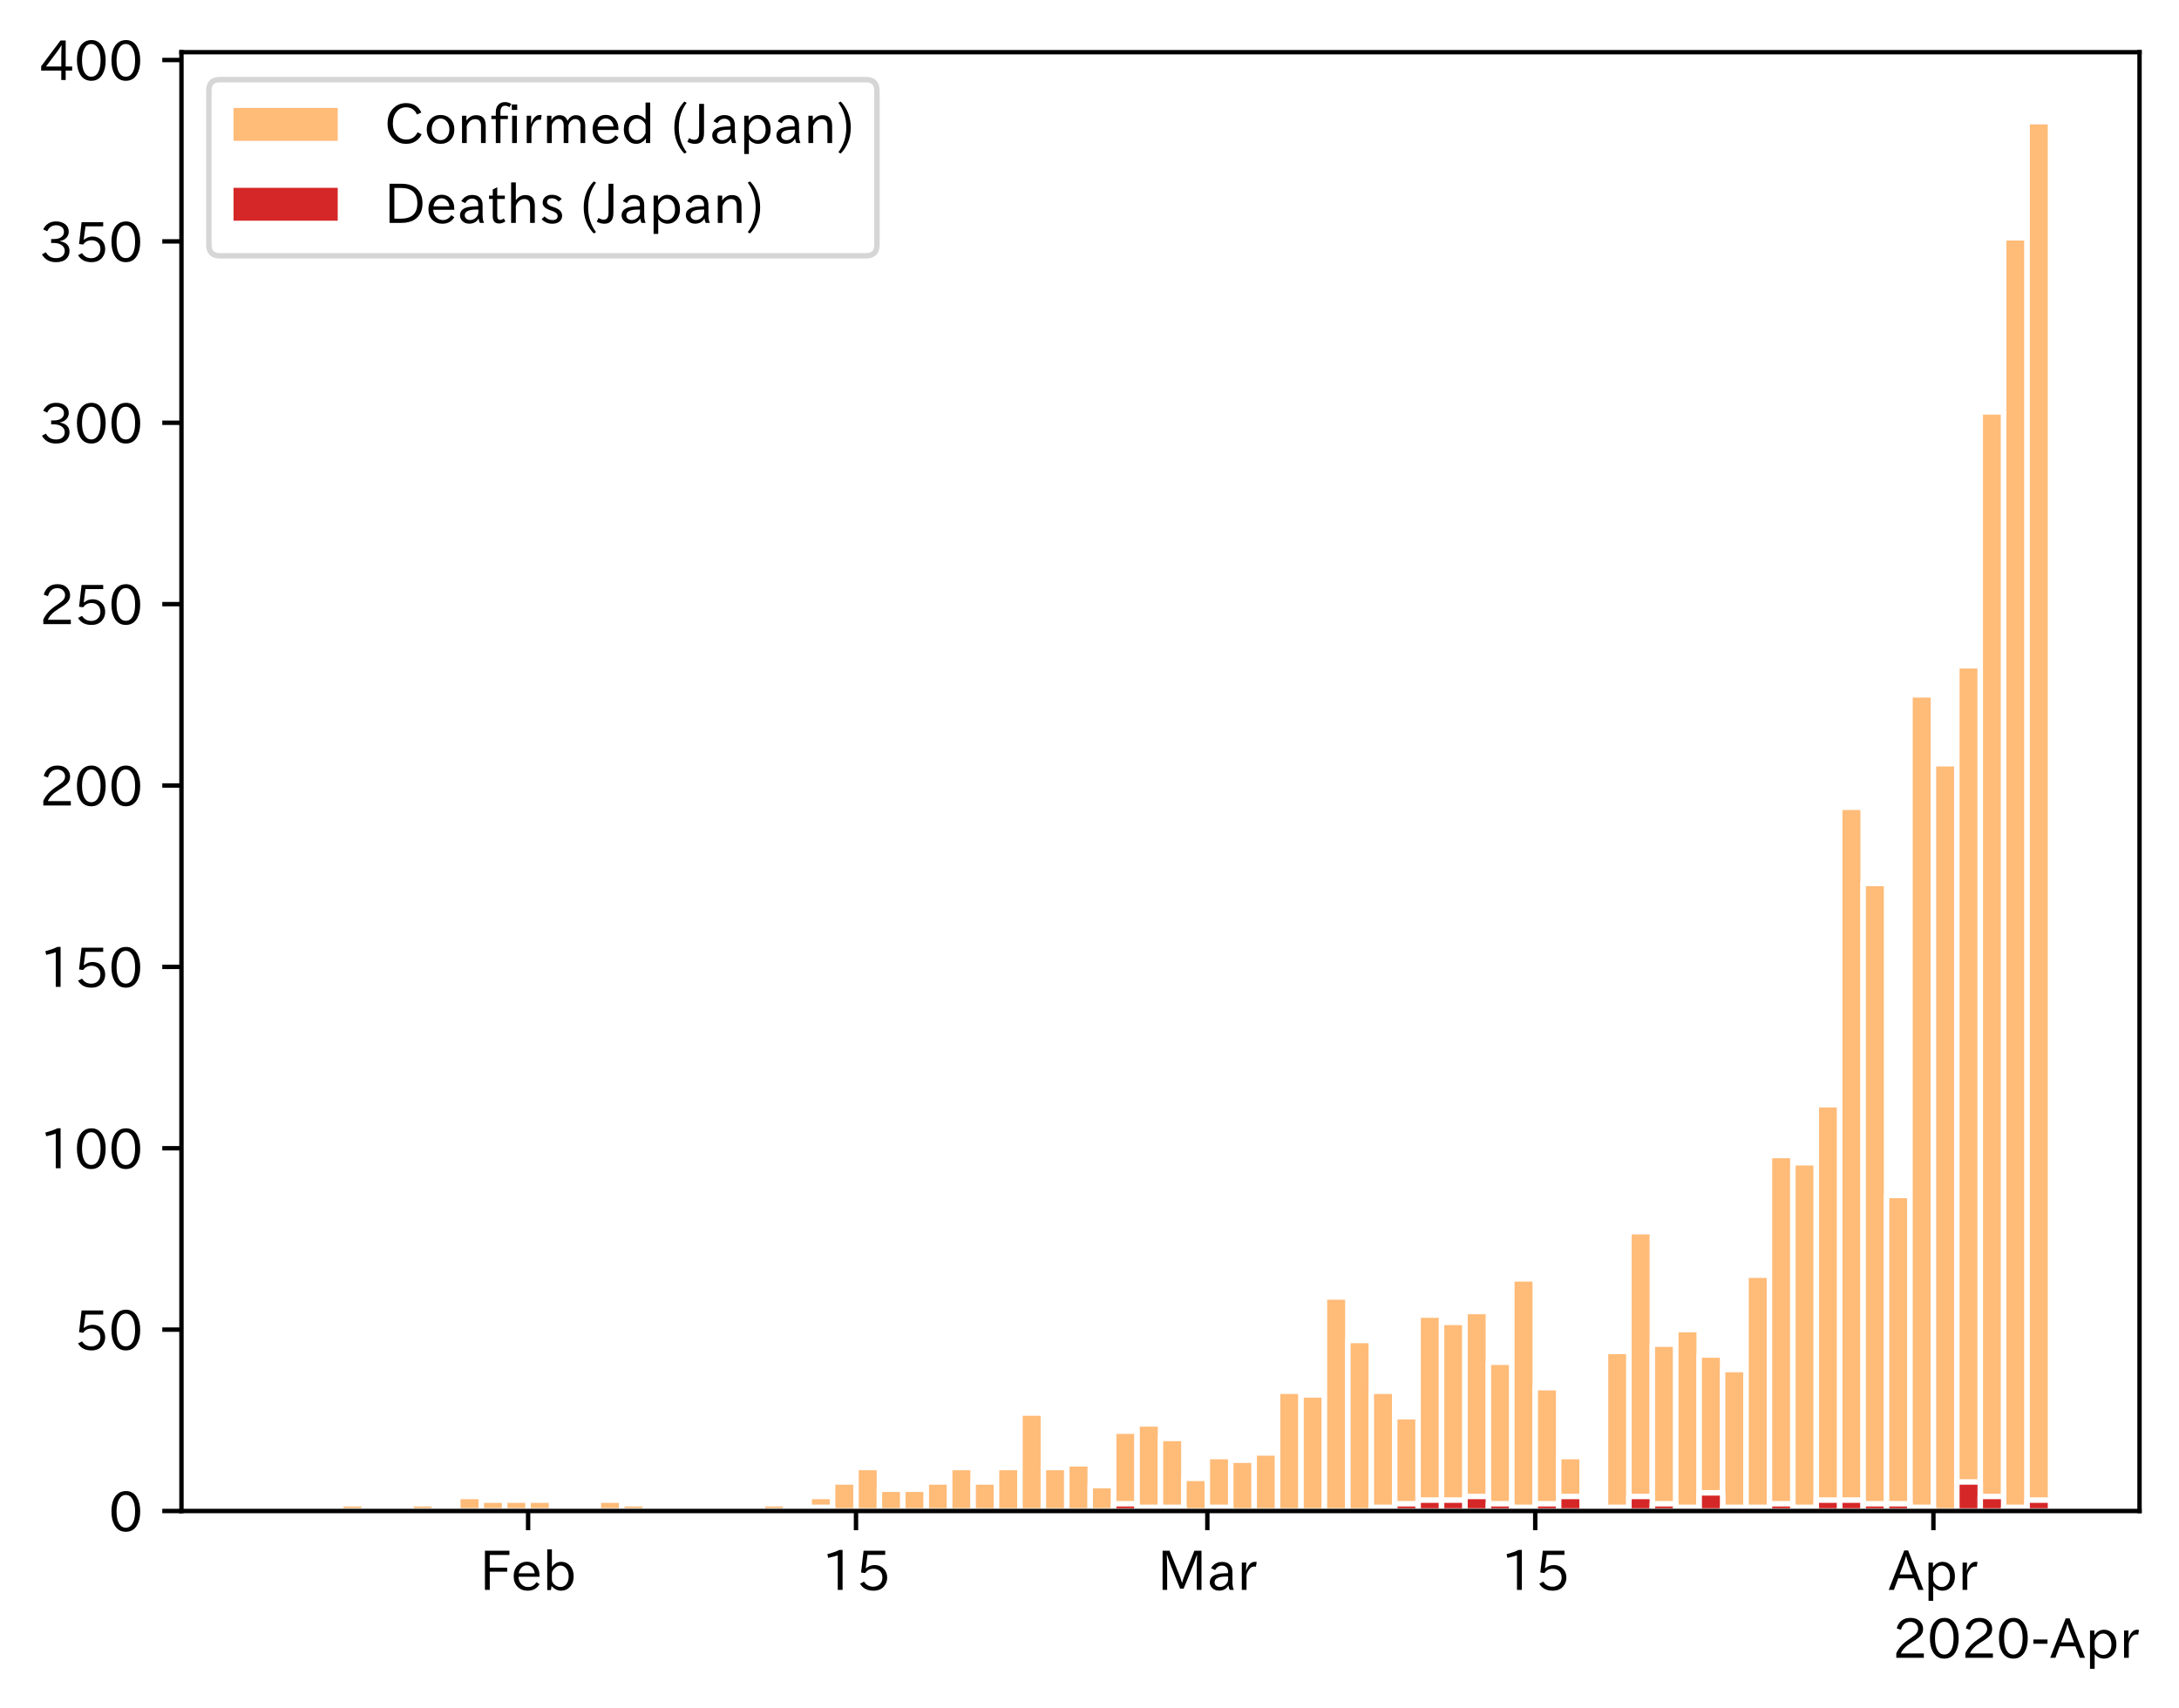 <?xml version="1.0" encoding="utf-8" standalone="no"?>
<!DOCTYPE svg PUBLIC "-//W3C//DTD SVG 1.1//EN"
  "http://www.w3.org/Graphics/SVG/1.1/DTD/svg11.dtd">
<!-- Created with matplotlib (https://matplotlib.org/) -->
<svg height="311.616pt" version="1.1" viewBox="0 0 397.415 311.616" width="397.415pt" xmlns="http://www.w3.org/2000/svg" xmlns:xlink="http://www.w3.org/1999/xlink">
 <defs>
  <style type="text/css">
*{stroke-linecap:butt;stroke-linejoin:round;}
  </style>
 </defs>
 <g id="figure_1">
  <g id="patch_1">
   <path d="M 0 311.616 
L 397.415 311.616 
L 397.415 0 
L 0 0 
z
" style="fill:#ffffff;"/>
  </g>
  <g id="axes_1">
   <g id="patch_2">
    <path d="M 33.095 275.635 
L 390.215 275.635 
L 390.215 9.523 
L 33.095 9.523 
z
" style="fill:#ffffff;"/>
   </g>
   <g id="patch_3">
    <path clip-path="url(#pe7a521b56b)" d="z
" style="fill:#ffbb78;stroke:#ffffff;stroke-linejoin:miter;"/>
   </g>
   <g id="patch_4">
    <path clip-path="url(#pe7a521b56b)" d="M 53.6 275.635 
L 49.328 275.635 
L 49.328 275.635 
L 53.6 275.635 
z
" style="fill:#ffbb78;stroke:#ffffff;stroke-linejoin:miter;"/>
   </g>
   <g id="patch_5">
    <path clip-path="url(#pe7a521b56b)" d="M 57.872 275.635 
L 53.6 275.635 
L 53.6 275.635 
L 57.872 275.635 
z
" style="fill:#ffbb78;stroke:#ffffff;stroke-linejoin:miter;"/>
   </g>
   <g id="patch_6">
    <path clip-path="url(#pe7a521b56b)" d="M 62.143 275.635 
L 57.872 275.635 
L 57.872 275.635 
L 62.143 275.635 
z
" style="fill:#ffbb78;stroke:#ffffff;stroke-linejoin:miter;"/>
   </g>
   <g id="patch_7">
    <path clip-path="url(#pe7a521b56b)" d="M 66.415 275.635 
L 62.143 275.635 
L 62.143 274.311 
L 66.415 274.311 
z
" style="fill:#ffbb78;stroke:#ffffff;stroke-linejoin:miter;"/>
   </g>
   <g id="patch_8">
    <path clip-path="url(#pe7a521b56b)" d="M 70.687 275.635 
L 66.415 275.635 
L 66.415 275.635 
L 70.687 275.635 
z
" style="fill:#ffbb78;stroke:#ffffff;stroke-linejoin:miter;"/>
   </g>
   <g id="patch_9">
    <path clip-path="url(#pe7a521b56b)" d="M 74.959 275.635 
L 70.687 275.635 
L 70.687 274.973 
L 74.959 274.973 
z
" style="fill:#ffbb78;stroke:#ffffff;stroke-linejoin:miter;"/>
   </g>
   <g id="patch_10">
    <path clip-path="url(#pe7a521b56b)" d="M 79.23 275.635 
L 74.959 275.635 
L 74.959 274.311 
L 79.23 274.311 
z
" style="fill:#ffbb78;stroke:#ffffff;stroke-linejoin:miter;"/>
   </g>
   <g id="patch_11">
    <path clip-path="url(#pe7a521b56b)" d="M 83.502 275.635 
L 79.23 275.635 
L 79.23 274.973 
L 83.502 274.973 
z
" style="fill:#ffbb78;stroke:#ffffff;stroke-linejoin:miter;"/>
   </g>
   <g id="patch_12">
    <path clip-path="url(#pe7a521b56b)" d="M 87.774 275.635 
L 83.502 275.635 
L 83.502 272.988 
L 87.774 272.988 
z
" style="fill:#ffbb78;stroke:#ffffff;stroke-linejoin:miter;"/>
   </g>
   <g id="patch_13">
    <path clip-path="url(#pe7a521b56b)" d="M 92.046 275.635 
L 87.774 275.635 
L 87.774 273.649 
L 92.046 273.649 
z
" style="fill:#ffbb78;stroke:#ffffff;stroke-linejoin:miter;"/>
   </g>
   <g id="patch_14">
    <path clip-path="url(#pe7a521b56b)" d="M 96.318 275.635 
L 92.046 275.635 
L 92.046 273.649 
L 96.318 273.649 
z
" style="fill:#ffbb78;stroke:#ffffff;stroke-linejoin:miter;"/>
   </g>
   <g id="patch_15">
    <path clip-path="url(#pe7a521b56b)" d="M 100.589 275.635 
L 96.318 275.635 
L 96.318 273.649 
L 100.589 273.649 
z
" style="fill:#ffbb78;stroke:#ffffff;stroke-linejoin:miter;"/>
   </g>
   <g id="patch_16">
    <path clip-path="url(#pe7a521b56b)" d="M 104.861 275.635 
L 100.589 275.635 
L 100.589 275.635 
L 104.861 275.635 
z
" style="fill:#ffbb78;stroke:#ffffff;stroke-linejoin:miter;"/>
   </g>
   <g id="patch_17">
    <path clip-path="url(#pe7a521b56b)" d="M 109.133 275.635 
L 104.861 275.635 
L 104.861 275.635 
L 109.133 275.635 
z
" style="fill:#ffbb78;stroke:#ffffff;stroke-linejoin:miter;"/>
   </g>
   <g id="patch_18">
    <path clip-path="url(#pe7a521b56b)" d="M 113.405 275.635 
L 109.133 275.635 
L 109.133 273.649 
L 113.405 273.649 
z
" style="fill:#ffbb78;stroke:#ffffff;stroke-linejoin:miter;"/>
   </g>
   <g id="patch_19">
    <path clip-path="url(#pe7a521b56b)" d="M 117.676 275.635 
L 113.405 275.635 
L 113.405 274.311 
L 117.676 274.311 
z
" style="fill:#ffbb78;stroke:#ffffff;stroke-linejoin:miter;"/>
   </g>
   <g id="patch_20">
    <path clip-path="url(#pe7a521b56b)" d="M 121.948 275.635 
L 117.676 275.635 
L 117.676 275.635 
L 121.948 275.635 
z
" style="fill:#ffbb78;stroke:#ffffff;stroke-linejoin:miter;"/>
   </g>
   <g id="patch_21">
    <path clip-path="url(#pe7a521b56b)" d="M 126.22 275.635 
L 121.948 275.635 
L 121.948 275.635 
L 126.22 275.635 
z
" style="fill:#ffbb78;stroke:#ffffff;stroke-linejoin:miter;"/>
   </g>
   <g id="patch_22">
    <path clip-path="url(#pe7a521b56b)" d="M 130.492 275.635 
L 126.22 275.635 
L 126.22 274.973 
L 130.492 274.973 
z
" style="fill:#ffbb78;stroke:#ffffff;stroke-linejoin:miter;"/>
   </g>
   <g id="patch_23">
    <path clip-path="url(#pe7a521b56b)" d="M 134.763 275.635 
L 130.492 275.635 
L 130.492 275.635 
L 134.763 275.635 
z
" style="fill:#ffbb78;stroke:#ffffff;stroke-linejoin:miter;"/>
   </g>
   <g id="patch_24">
    <path clip-path="url(#pe7a521b56b)" d="M 139.035 275.635 
L 134.763 275.635 
L 134.763 275.635 
L 139.035 275.635 
z
" style="fill:#ffbb78;stroke:#ffffff;stroke-linejoin:miter;"/>
   </g>
   <g id="patch_25">
    <path clip-path="url(#pe7a521b56b)" d="M 143.307 275.635 
L 139.035 275.635 
L 139.035 274.311 
L 143.307 274.311 
z
" style="fill:#ffbb78;stroke:#ffffff;stroke-linejoin:miter;"/>
   </g>
   <g id="patch_26">
    <path clip-path="url(#pe7a521b56b)" d="M 147.579 275.635 
L 143.307 275.635 
L 143.307 274.973 
L 147.579 274.973 
z
" style="fill:#ffbb78;stroke:#ffffff;stroke-linejoin:miter;"/>
   </g>
   <g id="patch_27">
    <path clip-path="url(#pe7a521b56b)" d="M 151.851 275.635 
L 147.579 275.635 
L 147.579 272.988 
L 151.851 272.988 
z
" style="fill:#ffbb78;stroke:#ffffff;stroke-linejoin:miter;"/>
   </g>
   <g id="patch_28">
    <path clip-path="url(#pe7a521b56b)" d="M 156.122 275.635 
L 151.851 275.635 
L 151.851 270.341 
L 156.122 270.341 
z
" style="fill:#ffbb78;stroke:#ffffff;stroke-linejoin:miter;"/>
   </g>
   <g id="patch_29">
    <path clip-path="url(#pe7a521b56b)" d="M 160.394 275.635 
L 156.122 275.635 
L 156.122 267.694 
L 160.394 267.694 
z
" style="fill:#ffbb78;stroke:#ffffff;stroke-linejoin:miter;"/>
   </g>
   <g id="patch_30">
    <path clip-path="url(#pe7a521b56b)" d="M 164.666 275.635 
L 160.394 275.635 
L 160.394 271.664 
L 164.666 271.664 
z
" style="fill:#ffbb78;stroke:#ffffff;stroke-linejoin:miter;"/>
   </g>
   <g id="patch_31">
    <path clip-path="url(#pe7a521b56b)" d="M 168.938 275.635 
L 164.666 275.635 
L 164.666 271.664 
L 168.938 271.664 
z
" style="fill:#ffbb78;stroke:#ffffff;stroke-linejoin:miter;"/>
   </g>
   <g id="patch_32">
    <path clip-path="url(#pe7a521b56b)" d="M 173.209 275.635 
L 168.938 275.635 
L 168.938 270.341 
L 173.209 270.341 
z
" style="fill:#ffbb78;stroke:#ffffff;stroke-linejoin:miter;"/>
   </g>
   <g id="patch_33">
    <path clip-path="url(#pe7a521b56b)" d="M 177.481 275.635 
L 173.209 275.635 
L 173.209 267.694 
L 177.481 267.694 
z
" style="fill:#ffbb78;stroke:#ffffff;stroke-linejoin:miter;"/>
   </g>
   <g id="patch_34">
    <path clip-path="url(#pe7a521b56b)" d="M 181.753 275.635 
L 177.481 275.635 
L 177.481 270.341 
L 181.753 270.341 
z
" style="fill:#ffbb78;stroke:#ffffff;stroke-linejoin:miter;"/>
   </g>
   <g id="patch_35">
    <path clip-path="url(#pe7a521b56b)" d="M 186.025 275.635 
L 181.753 275.635 
L 181.753 267.694 
L 186.025 267.694 
z
" style="fill:#ffbb78;stroke:#ffffff;stroke-linejoin:miter;"/>
   </g>
   <g id="patch_36">
    <path clip-path="url(#pe7a521b56b)" d="M 190.296 275.635 
L 186.025 275.635 
L 186.025 257.768 
L 190.296 257.768 
z
" style="fill:#ffbb78;stroke:#ffffff;stroke-linejoin:miter;"/>
   </g>
   <g id="patch_37">
    <path clip-path="url(#pe7a521b56b)" d="M 194.568 275.635 
L 190.296 275.635 
L 190.296 267.694 
L 194.568 267.694 
z
" style="fill:#ffbb78;stroke:#ffffff;stroke-linejoin:miter;"/>
   </g>
   <g id="patch_38">
    <path clip-path="url(#pe7a521b56b)" d="M 198.84 275.635 
L 194.568 275.635 
L 194.568 267.032 
L 198.84 267.032 
z
" style="fill:#ffbb78;stroke:#ffffff;stroke-linejoin:miter;"/>
   </g>
   <g id="patch_39">
    <path clip-path="url(#pe7a521b56b)" d="M 203.112 275.635 
L 198.84 275.635 
L 198.84 271.003 
L 203.112 271.003 
z
" style="fill:#ffbb78;stroke:#ffffff;stroke-linejoin:miter;"/>
   </g>
   <g id="patch_40">
    <path clip-path="url(#pe7a521b56b)" d="M 207.384 275.635 
L 203.112 275.635 
L 203.112 261.077 
L 207.384 261.077 
z
" style="fill:#ffbb78;stroke:#ffffff;stroke-linejoin:miter;"/>
   </g>
   <g id="patch_41">
    <path clip-path="url(#pe7a521b56b)" d="M 211.655 275.635 
L 207.384 275.635 
L 207.384 259.753 
L 211.655 259.753 
z
" style="fill:#ffbb78;stroke:#ffffff;stroke-linejoin:miter;"/>
   </g>
   <g id="patch_42">
    <path clip-path="url(#pe7a521b56b)" d="M 215.927 275.635 
L 211.655 275.635 
L 211.655 262.4 
L 215.927 262.4 
z
" style="fill:#ffbb78;stroke:#ffffff;stroke-linejoin:miter;"/>
   </g>
   <g id="patch_43">
    <path clip-path="url(#pe7a521b56b)" d="M 220.199 275.635 
L 215.927 275.635 
L 215.927 269.679 
L 220.199 269.679 
z
" style="fill:#ffbb78;stroke:#ffffff;stroke-linejoin:miter;"/>
   </g>
   <g id="patch_44">
    <path clip-path="url(#pe7a521b56b)" d="M 224.471 275.635 
L 220.199 275.635 
L 220.199 265.709 
L 224.471 265.709 
z
" style="fill:#ffbb78;stroke:#ffffff;stroke-linejoin:miter;"/>
   </g>
   <g id="patch_45">
    <path clip-path="url(#pe7a521b56b)" d="M 228.742 275.635 
L 224.471 275.635 
L 224.471 266.37 
L 228.742 266.37 
z
" style="fill:#ffbb78;stroke:#ffffff;stroke-linejoin:miter;"/>
   </g>
   <g id="patch_46">
    <path clip-path="url(#pe7a521b56b)" d="M 233.014 275.635 
L 228.742 275.635 
L 228.742 265.047 
L 233.014 265.047 
z
" style="fill:#ffbb78;stroke:#ffffff;stroke-linejoin:miter;"/>
   </g>
   <g id="patch_47">
    <path clip-path="url(#pe7a521b56b)" d="M 237.286 275.635 
L 233.014 275.635 
L 233.014 253.798 
L 237.286 253.798 
z
" style="fill:#ffbb78;stroke:#ffffff;stroke-linejoin:miter;"/>
   </g>
   <g id="patch_48">
    <path clip-path="url(#pe7a521b56b)" d="M 241.558 275.635 
L 237.286 275.635 
L 237.286 254.459 
L 241.558 254.459 
z
" style="fill:#ffbb78;stroke:#ffffff;stroke-linejoin:miter;"/>
   </g>
   <g id="patch_49">
    <path clip-path="url(#pe7a521b56b)" d="M 245.829 275.635 
L 241.558 275.635 
L 241.558 236.593 
L 245.829 236.593 
z
" style="fill:#ffbb78;stroke:#ffffff;stroke-linejoin:miter;"/>
   </g>
   <g id="patch_50">
    <path clip-path="url(#pe7a521b56b)" d="M 250.101 275.635 
L 245.829 275.635 
L 245.829 244.534 
L 250.101 244.534 
z
" style="fill:#ffbb78;stroke:#ffffff;stroke-linejoin:miter;"/>
   </g>
   <g id="patch_51">
    <path clip-path="url(#pe7a521b56b)" d="M 254.373 275.635 
L 250.101 275.635 
L 250.101 253.798 
L 254.373 253.798 
z
" style="fill:#ffbb78;stroke:#ffffff;stroke-linejoin:miter;"/>
   </g>
   <g id="patch_52">
    <path clip-path="url(#pe7a521b56b)" d="M 258.645 275.635 
L 254.373 275.635 
L 254.373 258.43 
L 258.645 258.43 
z
" style="fill:#ffbb78;stroke:#ffffff;stroke-linejoin:miter;"/>
   </g>
   <g id="patch_53">
    <path clip-path="url(#pe7a521b56b)" d="M 262.917 275.635 
L 258.645 275.635 
L 258.645 239.902 
L 262.917 239.902 
z
" style="fill:#ffbb78;stroke:#ffffff;stroke-linejoin:miter;"/>
   </g>
   <g id="patch_54">
    <path clip-path="url(#pe7a521b56b)" d="M 267.188 275.635 
L 262.917 275.635 
L 262.917 241.225 
L 267.188 241.225 
z
" style="fill:#ffbb78;stroke:#ffffff;stroke-linejoin:miter;"/>
   </g>
   <g id="patch_55">
    <path clip-path="url(#pe7a521b56b)" d="M 271.46 275.635 
L 267.188 275.635 
L 267.188 239.24 
L 271.46 239.24 
z
" style="fill:#ffbb78;stroke:#ffffff;stroke-linejoin:miter;"/>
   </g>
   <g id="patch_56">
    <path clip-path="url(#pe7a521b56b)" d="M 275.732 275.635 
L 271.46 275.635 
L 271.46 248.504 
L 275.732 248.504 
z
" style="fill:#ffbb78;stroke:#ffffff;stroke-linejoin:miter;"/>
   </g>
   <g id="patch_57">
    <path clip-path="url(#pe7a521b56b)" d="M 280.004 275.635 
L 275.732 275.635 
L 275.732 233.284 
L 280.004 233.284 
z
" style="fill:#ffbb78;stroke:#ffffff;stroke-linejoin:miter;"/>
   </g>
   <g id="patch_58">
    <path clip-path="url(#pe7a521b56b)" d="M 284.275 275.635 
L 280.004 275.635 
L 280.004 253.136 
L 284.275 253.136 
z
" style="fill:#ffbb78;stroke:#ffffff;stroke-linejoin:miter;"/>
   </g>
   <g id="patch_59">
    <path clip-path="url(#pe7a521b56b)" d="M 288.547 275.635 
L 284.275 275.635 
L 284.275 265.709 
L 288.547 265.709 
z
" style="fill:#ffbb78;stroke:#ffffff;stroke-linejoin:miter;"/>
   </g>
   <g id="patch_60">
    <path clip-path="url(#pe7a521b56b)" d="M 292.819 275.635 
L 288.547 275.635 
L 288.547 275.635 
L 292.819 275.635 
z
" style="fill:#ffbb78;stroke:#ffffff;stroke-linejoin:miter;"/>
   </g>
   <g id="patch_61">
    <path clip-path="url(#pe7a521b56b)" d="M 297.091 275.635 
L 292.819 275.635 
L 292.819 246.519 
L 297.091 246.519 
z
" style="fill:#ffbb78;stroke:#ffffff;stroke-linejoin:miter;"/>
   </g>
   <g id="patch_62">
    <path clip-path="url(#pe7a521b56b)" d="M 301.362 275.635 
L 297.091 275.635 
L 297.091 224.682 
L 301.362 224.682 
z
" style="fill:#ffbb78;stroke:#ffffff;stroke-linejoin:miter;"/>
   </g>
   <g id="patch_63">
    <path clip-path="url(#pe7a521b56b)" d="M 305.634 275.635 
L 301.362 275.635 
L 301.362 245.195 
L 305.634 245.195 
z
" style="fill:#ffbb78;stroke:#ffffff;stroke-linejoin:miter;"/>
   </g>
   <g id="patch_64">
    <path clip-path="url(#pe7a521b56b)" d="M 309.906 275.635 
L 305.634 275.635 
L 305.634 242.548 
L 309.906 242.548 
z
" style="fill:#ffbb78;stroke:#ffffff;stroke-linejoin:miter;"/>
   </g>
   <g id="patch_65">
    <path clip-path="url(#pe7a521b56b)" d="M 314.178 275.635 
L 309.906 275.635 
L 309.906 247.181 
L 314.178 247.181 
z
" style="fill:#ffbb78;stroke:#ffffff;stroke-linejoin:miter;"/>
   </g>
   <g id="patch_66">
    <path clip-path="url(#pe7a521b56b)" d="M 318.45 275.635 
L 314.178 275.635 
L 314.178 249.827 
L 318.45 249.827 
z
" style="fill:#ffbb78;stroke:#ffffff;stroke-linejoin:miter;"/>
   </g>
   <g id="patch_67">
    <path clip-path="url(#pe7a521b56b)" d="M 322.721 275.635 
L 318.45 275.635 
L 318.45 232.623 
L 322.721 232.623 
z
" style="fill:#ffbb78;stroke:#ffffff;stroke-linejoin:miter;"/>
   </g>
   <g id="patch_68">
    <path clip-path="url(#pe7a521b56b)" d="M 326.993 275.635 
L 322.721 275.635 
L 322.721 210.786 
L 326.993 210.786 
z
" style="fill:#ffbb78;stroke:#ffffff;stroke-linejoin:miter;"/>
   </g>
   <g id="patch_69">
    <path clip-path="url(#pe7a521b56b)" d="M 331.265 275.635 
L 326.993 275.635 
L 326.993 212.109 
L 331.265 212.109 
z
" style="fill:#ffbb78;stroke:#ffffff;stroke-linejoin:miter;"/>
   </g>
   <g id="patch_70">
    <path clip-path="url(#pe7a521b56b)" d="M 335.537 275.635 
L 331.265 275.635 
L 331.265 201.522 
L 335.537 201.522 
z
" style="fill:#ffbb78;stroke:#ffffff;stroke-linejoin:miter;"/>
   </g>
   <g id="patch_71">
    <path clip-path="url(#pe7a521b56b)" d="M 339.808 275.635 
L 335.537 275.635 
L 335.537 147.26 
L 339.808 147.26 
z
" style="fill:#ffbb78;stroke:#ffffff;stroke-linejoin:miter;"/>
   </g>
   <g id="patch_72">
    <path clip-path="url(#pe7a521b56b)" d="M 344.08 275.635 
L 339.808 275.635 
L 339.808 161.156 
L 344.08 161.156 
z
" style="fill:#ffbb78;stroke:#ffffff;stroke-linejoin:miter;"/>
   </g>
   <g id="patch_73">
    <path clip-path="url(#pe7a521b56b)" d="M 348.352 275.635 
L 344.08 275.635 
L 344.08 218.065 
L 348.352 218.065 
z
" style="fill:#ffbb78;stroke:#ffffff;stroke-linejoin:miter;"/>
   </g>
   <g id="patch_74">
    <path clip-path="url(#pe7a521b56b)" d="M 352.624 275.635 
L 348.352 275.635 
L 348.352 126.747 
L 352.624 126.747 
z
" style="fill:#ffbb78;stroke:#ffffff;stroke-linejoin:miter;"/>
   </g>
   <g id="patch_75">
    <path clip-path="url(#pe7a521b56b)" d="M 356.896 275.635 
L 352.624 275.635 
L 352.624 139.32 
L 356.896 139.32 
z
" style="fill:#ffbb78;stroke:#ffffff;stroke-linejoin:miter;"/>
   </g>
   <g id="patch_76">
    <path clip-path="url(#pe7a521b56b)" d="M 361.167 275.635 
L 356.896 275.635 
L 356.896 121.453 
L 361.167 121.453 
z
" style="fill:#ffbb78;stroke:#ffffff;stroke-linejoin:miter;"/>
   </g>
   <g id="patch_77">
    <path clip-path="url(#pe7a521b56b)" d="M 365.439 275.635 
L 361.167 275.635 
L 361.167 75.132 
L 365.439 75.132 
z
" style="fill:#ffbb78;stroke:#ffffff;stroke-linejoin:miter;"/>
   </g>
   <g id="patch_78">
    <path clip-path="url(#pe7a521b56b)" d="M 369.711 275.635 
L 365.439 275.635 
L 365.439 43.37 
L 369.711 43.37 
z
" style="fill:#ffbb78;stroke:#ffffff;stroke-linejoin:miter;"/>
   </g>
   <g id="patch_79">
    <path clip-path="url(#pe7a521b56b)" d="M 373.983 275.635 
L 369.711 275.635 
L 369.711 22.195 
L 373.983 22.195 
z
" style="fill:#ffbb78;stroke:#ffffff;stroke-linejoin:miter;"/>
   </g>
   <g id="patch_80">
    <path clip-path="url(#pe7a521b56b)" d="z
" style="fill:#d62728;stroke:#ffffff;stroke-linejoin:miter;"/>
   </g>
   <g id="patch_81">
    <path clip-path="url(#pe7a521b56b)" d="M 53.6 275.635 
L 49.328 275.635 
L 49.328 275.635 
L 53.6 275.635 
z
" style="fill:#d62728;stroke:#ffffff;stroke-linejoin:miter;"/>
   </g>
   <g id="patch_82">
    <path clip-path="url(#pe7a521b56b)" d="M 57.872 275.635 
L 53.6 275.635 
L 53.6 275.635 
L 57.872 275.635 
z
" style="fill:#d62728;stroke:#ffffff;stroke-linejoin:miter;"/>
   </g>
   <g id="patch_83">
    <path clip-path="url(#pe7a521b56b)" d="M 62.143 275.635 
L 57.872 275.635 
L 57.872 275.635 
L 62.143 275.635 
z
" style="fill:#d62728;stroke:#ffffff;stroke-linejoin:miter;"/>
   </g>
   <g id="patch_84">
    <path clip-path="url(#pe7a521b56b)" d="M 66.415 275.635 
L 62.143 275.635 
L 62.143 275.635 
L 66.415 275.635 
z
" style="fill:#d62728;stroke:#ffffff;stroke-linejoin:miter;"/>
   </g>
   <g id="patch_85">
    <path clip-path="url(#pe7a521b56b)" d="M 70.687 275.635 
L 66.415 275.635 
L 66.415 275.635 
L 70.687 275.635 
z
" style="fill:#d62728;stroke:#ffffff;stroke-linejoin:miter;"/>
   </g>
   <g id="patch_86">
    <path clip-path="url(#pe7a521b56b)" d="M 74.959 275.635 
L 70.687 275.635 
L 70.687 275.635 
L 74.959 275.635 
z
" style="fill:#d62728;stroke:#ffffff;stroke-linejoin:miter;"/>
   </g>
   <g id="patch_87">
    <path clip-path="url(#pe7a521b56b)" d="M 79.23 275.635 
L 74.959 275.635 
L 74.959 275.635 
L 79.23 275.635 
z
" style="fill:#d62728;stroke:#ffffff;stroke-linejoin:miter;"/>
   </g>
   <g id="patch_88">
    <path clip-path="url(#pe7a521b56b)" d="M 83.502 275.635 
L 79.23 275.635 
L 79.23 275.635 
L 83.502 275.635 
z
" style="fill:#d62728;stroke:#ffffff;stroke-linejoin:miter;"/>
   </g>
   <g id="patch_89">
    <path clip-path="url(#pe7a521b56b)" d="M 87.774 275.635 
L 83.502 275.635 
L 83.502 275.635 
L 87.774 275.635 
z
" style="fill:#d62728;stroke:#ffffff;stroke-linejoin:miter;"/>
   </g>
   <g id="patch_90">
    <path clip-path="url(#pe7a521b56b)" d="M 92.046 275.635 
L 87.774 275.635 
L 87.774 275.635 
L 92.046 275.635 
z
" style="fill:#d62728;stroke:#ffffff;stroke-linejoin:miter;"/>
   </g>
   <g id="patch_91">
    <path clip-path="url(#pe7a521b56b)" d="M 96.318 275.635 
L 92.046 275.635 
L 92.046 275.635 
L 96.318 275.635 
z
" style="fill:#d62728;stroke:#ffffff;stroke-linejoin:miter;"/>
   </g>
   <g id="patch_92">
    <path clip-path="url(#pe7a521b56b)" d="M 100.589 275.635 
L 96.318 275.635 
L 96.318 275.635 
L 100.589 275.635 
z
" style="fill:#d62728;stroke:#ffffff;stroke-linejoin:miter;"/>
   </g>
   <g id="patch_93">
    <path clip-path="url(#pe7a521b56b)" d="M 104.861 275.635 
L 100.589 275.635 
L 100.589 275.635 
L 104.861 275.635 
z
" style="fill:#d62728;stroke:#ffffff;stroke-linejoin:miter;"/>
   </g>
   <g id="patch_94">
    <path clip-path="url(#pe7a521b56b)" d="M 109.133 275.635 
L 104.861 275.635 
L 104.861 275.635 
L 109.133 275.635 
z
" style="fill:#d62728;stroke:#ffffff;stroke-linejoin:miter;"/>
   </g>
   <g id="patch_95">
    <path clip-path="url(#pe7a521b56b)" d="M 113.405 275.635 
L 109.133 275.635 
L 109.133 275.635 
L 113.405 275.635 
z
" style="fill:#d62728;stroke:#ffffff;stroke-linejoin:miter;"/>
   </g>
   <g id="patch_96">
    <path clip-path="url(#pe7a521b56b)" d="M 117.676 275.635 
L 113.405 275.635 
L 113.405 275.635 
L 117.676 275.635 
z
" style="fill:#d62728;stroke:#ffffff;stroke-linejoin:miter;"/>
   </g>
   <g id="patch_97">
    <path clip-path="url(#pe7a521b56b)" d="M 121.948 275.635 
L 117.676 275.635 
L 117.676 275.635 
L 121.948 275.635 
z
" style="fill:#d62728;stroke:#ffffff;stroke-linejoin:miter;"/>
   </g>
   <g id="patch_98">
    <path clip-path="url(#pe7a521b56b)" d="M 126.22 275.635 
L 121.948 275.635 
L 121.948 275.635 
L 126.22 275.635 
z
" style="fill:#d62728;stroke:#ffffff;stroke-linejoin:miter;"/>
   </g>
   <g id="patch_99">
    <path clip-path="url(#pe7a521b56b)" d="M 130.492 275.635 
L 126.22 275.635 
L 126.22 275.635 
L 130.492 275.635 
z
" style="fill:#d62728;stroke:#ffffff;stroke-linejoin:miter;"/>
   </g>
   <g id="patch_100">
    <path clip-path="url(#pe7a521b56b)" d="M 134.763 275.635 
L 130.492 275.635 
L 130.492 275.635 
L 134.763 275.635 
z
" style="fill:#d62728;stroke:#ffffff;stroke-linejoin:miter;"/>
   </g>
   <g id="patch_101">
    <path clip-path="url(#pe7a521b56b)" d="M 139.035 275.635 
L 134.763 275.635 
L 134.763 275.635 
L 139.035 275.635 
z
" style="fill:#d62728;stroke:#ffffff;stroke-linejoin:miter;"/>
   </g>
   <g id="patch_102">
    <path clip-path="url(#pe7a521b56b)" d="M 143.307 275.635 
L 139.035 275.635 
L 139.035 275.635 
L 143.307 275.635 
z
" style="fill:#d62728;stroke:#ffffff;stroke-linejoin:miter;"/>
   </g>
   <g id="patch_103">
    <path clip-path="url(#pe7a521b56b)" d="M 147.579 275.635 
L 143.307 275.635 
L 143.307 275.635 
L 147.579 275.635 
z
" style="fill:#d62728;stroke:#ffffff;stroke-linejoin:miter;"/>
   </g>
   <g id="patch_104">
    <path clip-path="url(#pe7a521b56b)" d="M 151.851 275.635 
L 147.579 275.635 
L 147.579 274.973 
L 151.851 274.973 
z
" style="fill:#d62728;stroke:#ffffff;stroke-linejoin:miter;"/>
   </g>
   <g id="patch_105">
    <path clip-path="url(#pe7a521b56b)" d="M 156.122 275.635 
L 151.851 275.635 
L 151.851 275.635 
L 156.122 275.635 
z
" style="fill:#d62728;stroke:#ffffff;stroke-linejoin:miter;"/>
   </g>
   <g id="patch_106">
    <path clip-path="url(#pe7a521b56b)" d="M 160.394 275.635 
L 156.122 275.635 
L 156.122 275.635 
L 160.394 275.635 
z
" style="fill:#d62728;stroke:#ffffff;stroke-linejoin:miter;"/>
   </g>
   <g id="patch_107">
    <path clip-path="url(#pe7a521b56b)" d="M 164.666 275.635 
L 160.394 275.635 
L 160.394 275.635 
L 164.666 275.635 
z
" style="fill:#d62728;stroke:#ffffff;stroke-linejoin:miter;"/>
   </g>
   <g id="patch_108">
    <path clip-path="url(#pe7a521b56b)" d="M 168.938 275.635 
L 164.666 275.635 
L 164.666 275.635 
L 168.938 275.635 
z
" style="fill:#d62728;stroke:#ffffff;stroke-linejoin:miter;"/>
   </g>
   <g id="patch_109">
    <path clip-path="url(#pe7a521b56b)" d="M 173.209 275.635 
L 168.938 275.635 
L 168.938 275.635 
L 173.209 275.635 
z
" style="fill:#d62728;stroke:#ffffff;stroke-linejoin:miter;"/>
   </g>
   <g id="patch_110">
    <path clip-path="url(#pe7a521b56b)" d="M 177.481 275.635 
L 173.209 275.635 
L 173.209 275.635 
L 177.481 275.635 
z
" style="fill:#d62728;stroke:#ffffff;stroke-linejoin:miter;"/>
   </g>
   <g id="patch_111">
    <path clip-path="url(#pe7a521b56b)" d="M 181.753 275.635 
L 177.481 275.635 
L 177.481 275.635 
L 181.753 275.635 
z
" style="fill:#d62728;stroke:#ffffff;stroke-linejoin:miter;"/>
   </g>
   <g id="patch_112">
    <path clip-path="url(#pe7a521b56b)" d="M 186.025 275.635 
L 181.753 275.635 
L 181.753 275.635 
L 186.025 275.635 
z
" style="fill:#d62728;stroke:#ffffff;stroke-linejoin:miter;"/>
   </g>
   <g id="patch_113">
    <path clip-path="url(#pe7a521b56b)" d="M 190.296 275.635 
L 186.025 275.635 
L 186.025 275.635 
L 190.296 275.635 
z
" style="fill:#d62728;stroke:#ffffff;stroke-linejoin:miter;"/>
   </g>
   <g id="patch_114">
    <path clip-path="url(#pe7a521b56b)" d="M 194.568 275.635 
L 190.296 275.635 
L 190.296 275.635 
L 194.568 275.635 
z
" style="fill:#d62728;stroke:#ffffff;stroke-linejoin:miter;"/>
   </g>
   <g id="patch_115">
    <path clip-path="url(#pe7a521b56b)" d="M 198.84 275.635 
L 194.568 275.635 
L 194.568 275.635 
L 198.84 275.635 
z
" style="fill:#d62728;stroke:#ffffff;stroke-linejoin:miter;"/>
   </g>
   <g id="patch_116">
    <path clip-path="url(#pe7a521b56b)" d="M 203.112 275.635 
L 198.84 275.635 
L 198.84 275.635 
L 203.112 275.635 
z
" style="fill:#d62728;stroke:#ffffff;stroke-linejoin:miter;"/>
   </g>
   <g id="patch_117">
    <path clip-path="url(#pe7a521b56b)" d="M 207.384 275.635 
L 203.112 275.635 
L 203.112 274.311 
L 207.384 274.311 
z
" style="fill:#d62728;stroke:#ffffff;stroke-linejoin:miter;"/>
   </g>
   <g id="patch_118">
    <path clip-path="url(#pe7a521b56b)" d="M 211.655 275.635 
L 207.384 275.635 
L 207.384 274.973 
L 211.655 274.973 
z
" style="fill:#d62728;stroke:#ffffff;stroke-linejoin:miter;"/>
   </g>
   <g id="patch_119">
    <path clip-path="url(#pe7a521b56b)" d="M 215.927 275.635 
L 211.655 275.635 
L 211.655 274.973 
L 215.927 274.973 
z
" style="fill:#d62728;stroke:#ffffff;stroke-linejoin:miter;"/>
   </g>
   <g id="patch_120">
    <path clip-path="url(#pe7a521b56b)" d="M 220.199 275.635 
L 215.927 275.635 
L 215.927 275.635 
L 220.199 275.635 
z
" style="fill:#d62728;stroke:#ffffff;stroke-linejoin:miter;"/>
   </g>
   <g id="patch_121">
    <path clip-path="url(#pe7a521b56b)" d="M 224.471 275.635 
L 220.199 275.635 
L 220.199 274.973 
L 224.471 274.973 
z
" style="fill:#d62728;stroke:#ffffff;stroke-linejoin:miter;"/>
   </g>
   <g id="patch_122">
    <path clip-path="url(#pe7a521b56b)" d="M 228.742 275.635 
L 224.471 275.635 
L 224.471 275.635 
L 228.742 275.635 
z
" style="fill:#d62728;stroke:#ffffff;stroke-linejoin:miter;"/>
   </g>
   <g id="patch_123">
    <path clip-path="url(#pe7a521b56b)" d="M 233.014 275.635 
L 228.742 275.635 
L 228.742 275.635 
L 233.014 275.635 
z
" style="fill:#d62728;stroke:#ffffff;stroke-linejoin:miter;"/>
   </g>
   <g id="patch_124">
    <path clip-path="url(#pe7a521b56b)" d="M 237.286 275.635 
L 233.014 275.635 
L 233.014 275.635 
L 237.286 275.635 
z
" style="fill:#d62728;stroke:#ffffff;stroke-linejoin:miter;"/>
   </g>
   <g id="patch_125">
    <path clip-path="url(#pe7a521b56b)" d="M 241.558 275.635 
L 237.286 275.635 
L 237.286 275.635 
L 241.558 275.635 
z
" style="fill:#d62728;stroke:#ffffff;stroke-linejoin:miter;"/>
   </g>
   <g id="patch_126">
    <path clip-path="url(#pe7a521b56b)" d="M 245.829 275.635 
L 241.558 275.635 
L 241.558 275.635 
L 245.829 275.635 
z
" style="fill:#d62728;stroke:#ffffff;stroke-linejoin:miter;"/>
   </g>
   <g id="patch_127">
    <path clip-path="url(#pe7a521b56b)" d="M 250.101 275.635 
L 245.829 275.635 
L 245.829 275.635 
L 250.101 275.635 
z
" style="fill:#d62728;stroke:#ffffff;stroke-linejoin:miter;"/>
   </g>
   <g id="patch_128">
    <path clip-path="url(#pe7a521b56b)" d="M 254.373 275.635 
L 250.101 275.635 
L 250.101 274.973 
L 254.373 274.973 
z
" style="fill:#d62728;stroke:#ffffff;stroke-linejoin:miter;"/>
   </g>
   <g id="patch_129">
    <path clip-path="url(#pe7a521b56b)" d="M 258.645 275.635 
L 254.373 275.635 
L 254.373 274.311 
L 258.645 274.311 
z
" style="fill:#d62728;stroke:#ffffff;stroke-linejoin:miter;"/>
   </g>
   <g id="patch_130">
    <path clip-path="url(#pe7a521b56b)" d="M 262.917 275.635 
L 258.645 275.635 
L 258.645 273.649 
L 262.917 273.649 
z
" style="fill:#d62728;stroke:#ffffff;stroke-linejoin:miter;"/>
   </g>
   <g id="patch_131">
    <path clip-path="url(#pe7a521b56b)" d="M 267.188 275.635 
L 262.917 275.635 
L 262.917 273.649 
L 267.188 273.649 
z
" style="fill:#d62728;stroke:#ffffff;stroke-linejoin:miter;"/>
   </g>
   <g id="patch_132">
    <path clip-path="url(#pe7a521b56b)" d="M 271.46 275.635 
L 267.188 275.635 
L 267.188 272.988 
L 271.46 272.988 
z
" style="fill:#d62728;stroke:#ffffff;stroke-linejoin:miter;"/>
   </g>
   <g id="patch_133">
    <path clip-path="url(#pe7a521b56b)" d="M 275.732 275.635 
L 271.46 275.635 
L 271.46 274.311 
L 275.732 274.311 
z
" style="fill:#d62728;stroke:#ffffff;stroke-linejoin:miter;"/>
   </g>
   <g id="patch_134">
    <path clip-path="url(#pe7a521b56b)" d="M 280.004 275.635 
L 275.732 275.635 
L 275.732 274.973 
L 280.004 274.973 
z
" style="fill:#d62728;stroke:#ffffff;stroke-linejoin:miter;"/>
   </g>
   <g id="patch_135">
    <path clip-path="url(#pe7a521b56b)" d="M 284.275 275.635 
L 280.004 275.635 
L 280.004 274.311 
L 284.275 274.311 
z
" style="fill:#d62728;stroke:#ffffff;stroke-linejoin:miter;"/>
   </g>
   <g id="patch_136">
    <path clip-path="url(#pe7a521b56b)" d="M 288.547 275.635 
L 284.275 275.635 
L 284.275 272.988 
L 288.547 272.988 
z
" style="fill:#d62728;stroke:#ffffff;stroke-linejoin:miter;"/>
   </g>
   <g id="patch_137">
    <path clip-path="url(#pe7a521b56b)" d="M 292.819 275.635 
L 288.547 275.635 
L 288.547 275.635 
L 292.819 275.635 
z
" style="fill:#d62728;stroke:#ffffff;stroke-linejoin:miter;"/>
   </g>
   <g id="patch_138">
    <path clip-path="url(#pe7a521b56b)" d="M 297.091 275.635 
L 292.819 275.635 
L 292.819 274.973 
L 297.091 274.973 
z
" style="fill:#d62728;stroke:#ffffff;stroke-linejoin:miter;"/>
   </g>
   <g id="patch_139">
    <path clip-path="url(#pe7a521b56b)" d="M 301.362 275.635 
L 297.091 275.635 
L 297.091 272.988 
L 301.362 272.988 
z
" style="fill:#d62728;stroke:#ffffff;stroke-linejoin:miter;"/>
   </g>
   <g id="patch_140">
    <path clip-path="url(#pe7a521b56b)" d="M 305.634 275.635 
L 301.362 275.635 
L 301.362 274.311 
L 305.634 274.311 
z
" style="fill:#d62728;stroke:#ffffff;stroke-linejoin:miter;"/>
   </g>
   <g id="patch_141">
    <path clip-path="url(#pe7a521b56b)" d="M 309.906 275.635 
L 305.634 275.635 
L 305.634 274.973 
L 309.906 274.973 
z
" style="fill:#d62728;stroke:#ffffff;stroke-linejoin:miter;"/>
   </g>
   <g id="patch_142">
    <path clip-path="url(#pe7a521b56b)" d="M 314.178 275.635 
L 309.906 275.635 
L 309.906 272.326 
L 314.178 272.326 
z
" style="fill:#d62728;stroke:#ffffff;stroke-linejoin:miter;"/>
   </g>
   <g id="patch_143">
    <path clip-path="url(#pe7a521b56b)" d="M 318.45 275.635 
L 314.178 275.635 
L 314.178 274.973 
L 318.45 274.973 
z
" style="fill:#d62728;stroke:#ffffff;stroke-linejoin:miter;"/>
   </g>
   <g id="patch_144">
    <path clip-path="url(#pe7a521b56b)" d="M 322.721 275.635 
L 318.45 275.635 
L 318.45 274.973 
L 322.721 274.973 
z
" style="fill:#d62728;stroke:#ffffff;stroke-linejoin:miter;"/>
   </g>
   <g id="patch_145">
    <path clip-path="url(#pe7a521b56b)" d="M 326.993 275.635 
L 322.721 275.635 
L 322.721 274.311 
L 326.993 274.311 
z
" style="fill:#d62728;stroke:#ffffff;stroke-linejoin:miter;"/>
   </g>
   <g id="patch_146">
    <path clip-path="url(#pe7a521b56b)" d="M 331.265 275.635 
L 326.993 275.635 
L 326.993 274.973 
L 331.265 274.973 
z
" style="fill:#d62728;stroke:#ffffff;stroke-linejoin:miter;"/>
   </g>
   <g id="patch_147">
    <path clip-path="url(#pe7a521b56b)" d="M 335.537 275.635 
L 331.265 275.635 
L 331.265 273.649 
L 335.537 273.649 
z
" style="fill:#d62728;stroke:#ffffff;stroke-linejoin:miter;"/>
   </g>
   <g id="patch_148">
    <path clip-path="url(#pe7a521b56b)" d="M 339.808 275.635 
L 335.537 275.635 
L 335.537 273.649 
L 339.808 273.649 
z
" style="fill:#d62728;stroke:#ffffff;stroke-linejoin:miter;"/>
   </g>
   <g id="patch_149">
    <path clip-path="url(#pe7a521b56b)" d="M 344.08 275.635 
L 339.808 275.635 
L 339.808 274.311 
L 344.08 274.311 
z
" style="fill:#d62728;stroke:#ffffff;stroke-linejoin:miter;"/>
   </g>
   <g id="patch_150">
    <path clip-path="url(#pe7a521b56b)" d="M 348.352 275.635 
L 344.08 275.635 
L 344.08 274.311 
L 348.352 274.311 
z
" style="fill:#d62728;stroke:#ffffff;stroke-linejoin:miter;"/>
   </g>
   <g id="patch_151">
    <path clip-path="url(#pe7a521b56b)" d="M 352.624 275.635 
L 348.352 275.635 
L 348.352 274.973 
L 352.624 274.973 
z
" style="fill:#d62728;stroke:#ffffff;stroke-linejoin:miter;"/>
   </g>
   <g id="patch_152">
    <path clip-path="url(#pe7a521b56b)" d="M 356.896 275.635 
L 352.624 275.635 
L 352.624 275.635 
L 356.896 275.635 
z
" style="fill:#d62728;stroke:#ffffff;stroke-linejoin:miter;"/>
   </g>
   <g id="patch_153">
    <path clip-path="url(#pe7a521b56b)" d="M 361.167 275.635 
L 356.896 275.635 
L 356.896 270.341 
L 361.167 270.341 
z
" style="fill:#d62728;stroke:#ffffff;stroke-linejoin:miter;"/>
   </g>
   <g id="patch_154">
    <path clip-path="url(#pe7a521b56b)" d="M 365.439 275.635 
L 361.167 275.635 
L 361.167 272.988 
L 365.439 272.988 
z
" style="fill:#d62728;stroke:#ffffff;stroke-linejoin:miter;"/>
   </g>
   <g id="patch_155">
    <path clip-path="url(#pe7a521b56b)" d="M 369.711 275.635 
L 365.439 275.635 
L 365.439 274.973 
L 369.711 274.973 
z
" style="fill:#d62728;stroke:#ffffff;stroke-linejoin:miter;"/>
   </g>
   <g id="patch_156">
    <path clip-path="url(#pe7a521b56b)" d="M 373.983 275.635 
L 369.711 275.635 
L 369.711 273.649 
L 373.983 273.649 
z
" style="fill:#d62728;stroke:#ffffff;stroke-linejoin:miter;"/>
   </g>
   <g id="matplotlib.axis_1">
    <g id="xtick_1">
     <g id="line2d_1">
      <defs>
       <path d="M 0 0 
L 0 3.5 
" id="m6a3503278e" style="stroke:#000000;stroke-width:0.8;"/>
      </defs>
      <g>
       <use style="stroke:#000000;stroke-width:0.8;" x="96.318" xlink:href="#m6a3503278e" y="275.635"/>
      </g>
     </g>
     <g id="text_1">
      <!-- Feb -->
      <defs>
       <path d="M 54.203 64.703 
L 18.312 64.703 
L 18.312 41.5 
L 50.094 41.5 
L 50.094 34.188 
L 18.312 34.188 
L 18.312 0.984 
L 9.516 0.984 
L 9.516 72.406 
L 54.203 72.406 
z
" id="IPAexGothic-70"/>
       <path d="M 13.484 24.906 
Q 13.922 16.266 18.891 11.281 
Q 23.969 6.203 31.203 6.203 
Q 40.719 6.203 46.297 15.094 
L 51.906 11.375 
Q 44.828 -0.484 30.172 -0.484 
Q 19.094 -0.484 11.969 6.594 
Q 4.781 13.812 4.781 25.641 
Q 4.781 38.188 12.312 45.703 
Q 19 52.391 29 52.391 
Q 38.422 52.391 44.781 46.188 
Q 51.906 38.969 51.906 26.906 
L 51.906 24.906 
z
M 43.062 31.203 
Q 42.328 37.984 38.281 41.891 
Q 34.281 45.906 28.812 45.906 
Q 22.469 45.906 17.969 40.484 
Q 14.891 36.812 13.969 31.203 
z
" id="IPAexGothic-101"/>
       <path d="M 17.578 42.672 
Q 24.219 52.203 34.672 52.203 
Q 43.562 52.203 49.859 45.906 
Q 57.172 38.578 57.172 25.688 
Q 57.172 13.094 49.859 5.812 
Q 43.562 -0.484 34.469 -0.484 
Q 24.359 -0.484 17 8.062 
L 15.766 0.688 
L 9.078 0.688 
L 9.078 74.906 
L 17.578 74.906 
z
M 17.578 31.203 
L 17.578 19.578 
Q 17.578 13.875 23.875 9.375 
Q 28.172 6.297 33.109 6.297 
Q 38.875 6.297 42.875 10.297 
Q 48.188 15.766 48.188 25.484 
Q 48.188 34.281 43.797 39.891 
Q 39.453 45.312 33.203 45.312 
Q 27.484 45.312 22.469 40.281 
Q 17.578 35.406 17.578 31.203 
z
" id="IPAexGothic-98"/>
      </defs>
      <g transform="translate(87.494 290.125)scale(0.1 -0.1)">
       <use xlink:href="#IPAexGothic-70"/>
       <use x="57.178" xlink:href="#IPAexGothic-101"/>
       <use x="114.062" xlink:href="#IPAexGothic-98"/>
      </g>
     </g>
    </g>
    <g id="xtick_2">
     <g id="line2d_2">
      <g>
       <use style="stroke:#000000;stroke-width:0.8;" x="156.122" xlink:href="#m6a3503278e" y="275.635"/>
      </g>
     </g>
     <g id="text_2">
      <!-- 15 -->
      <defs>
       <path d="M 38.484 0.984 
L 29.688 0.984 
L 29.688 64.109 
Q 21.438 61.281 12.312 59.328 
L 10.688 66.109 
Q 23.734 69.391 32.906 73.922 
L 38.484 73.922 
z
" id="IPAexGothic-49"/>
       <path d="M 18.406 40.672 
Q 25.531 46.297 33.938 46.297 
Q 44 46.297 50.641 39.5 
Q 56.844 33.016 56.844 23.391 
Q 56.844 14.656 51.516 8.016 
Q 44.828 -0.484 31.734 -0.484 
Q 14.984 -0.484 7.328 12.25 
L 14.656 16.062 
Q 20.453 6.781 31.453 6.781 
Q 38.531 6.781 43.266 11.188 
Q 48.141 15.828 48.141 23.484 
Q 48.141 30.719 43.844 35.016 
Q 39.359 39.5 32.125 39.5 
Q 21.969 39.5 16.75 31.688 
L 9.234 32.672 
L 13.812 72.406 
L 53.219 72.406 
L 53.219 64.891 
L 20.953 64.891 
L 17.719 40.672 
z
" id="IPAexGothic-53"/>
      </defs>
      <g transform="translate(149.824 290.125)scale(0.1 -0.1)">
       <use xlink:href="#IPAexGothic-49"/>
       <use x="62.988" xlink:href="#IPAexGothic-53"/>
      </g>
     </g>
    </g>
    <g id="xtick_3">
     <g id="line2d_3">
      <g>
       <use style="stroke:#000000;stroke-width:0.8;" x="220.199" xlink:href="#m6a3503278e" y="275.635"/>
      </g>
     </g>
     <g id="text_3">
      <!-- Mar -->
      <defs>
       <path d="M 80.422 0.984 
L 71.828 0.984 
L 71.828 39.594 
Q 71.828 51.266 72.406 64.594 
L 72.016 64.594 
Q 68.062 53.266 63.531 41.797 
L 47.906 3.266 
L 41.406 3.266 
L 25.641 42.578 
Q 20.75 54.781 17.625 64.703 
L 17.234 64.703 
Q 17.828 48.922 17.828 39.891 
L 17.828 0.984 
L 9.516 0.984 
L 9.516 72.406 
L 22.125 72.406 
L 39.109 30.375 
Q 42.141 23 44.828 14.156 
L 45.125 14.156 
Q 47.312 22.125 50.531 30.172 
L 67.438 72.406 
L 80.422 72.406 
z
" id="IPAexGothic-77"/>
       <path d="M 49.312 0.984 
L 41.75 0.984 
Q 39.984 4.734 39.547 8.688 
L 39.203 8.688 
Q 33.547 -0.391 22.312 -0.391 
Q 14.594 -0.391 9.719 4.5 
Q 5.422 8.797 5.422 14.984 
Q 5.422 30.422 32.031 31.203 
L 38.719 31.391 
L 38.719 33.984 
Q 38.719 39.203 35.75 42.188 
Q 32.625 45.312 27.734 45.312 
Q 19.344 45.312 15.141 37.156 
L 7.719 40.578 
Q 14.656 52 27.938 52 
Q 37.109 52 42.047 46.875 
Q 46.625 42.281 46.625 33.891 
L 46.625 15.578 
Q 46.625 6.25 49.312 0.984 
z
M 38.922 25.391 
L 33.453 25.297 
Q 14.109 24.859 14.109 14.891 
Q 14.109 11.375 16.406 9.078 
Q 19.234 6.297 23.828 6.297 
Q 30.219 6.297 34.906 10.984 
Q 38.922 15.141 38.922 21 
z
" id="IPAexGothic-97"/>
       <path d="M 36.078 51.812 
L 34.578 43.266 
Q 32.906 43.609 31.594 43.609 
Q 25.828 43.609 22.078 38.188 
Q 17.391 31.344 17.391 26.172 
L 17.391 0.984 
L 8.797 0.984 
L 8.797 50.781 
L 16.891 50.781 
L 16.5 35.984 
L 16.703 35.984 
Q 22.219 52.203 32.766 52.203 
Q 34.469 52.203 36.078 51.812 
z
" id="IPAexGothic-114"/>
      </defs>
      <g transform="translate(211.089 290.125)scale(0.1 -0.1)">
       <use xlink:href="#IPAexGothic-77"/>
       <use x="90.186" xlink:href="#IPAexGothic-97"/>
       <use x="145.166" xlink:href="#IPAexGothic-114"/>
      </g>
     </g>
    </g>
    <g id="xtick_4">
     <g id="line2d_4">
      <g>
       <use style="stroke:#000000;stroke-width:0.8;" x="280.004" xlink:href="#m6a3503278e" y="275.635"/>
      </g>
     </g>
     <g id="text_4">
      <!-- 15 -->
      <g transform="translate(273.705 290.125)scale(0.1 -0.1)">
       <use xlink:href="#IPAexGothic-49"/>
       <use x="62.988" xlink:href="#IPAexGothic-53"/>
      </g>
     </g>
    </g>
    <g id="xtick_5">
     <g id="line2d_5">
      <g>
       <use style="stroke:#000000;stroke-width:0.8;" x="352.624" xlink:href="#m6a3503278e" y="275.635"/>
      </g>
     </g>
     <g id="text_5">
      <!-- Apr -->
      <defs>
       <path d="M 63.375 0.984 
L 53.812 0.984 
L 45.906 22.016 
L 17.188 22.016 
L 9.422 0.984 
L -0.094 0.984 
L 28.219 72.906 
L 35.297 72.906 
z
M 43.406 29.109 
L 36.188 48.094 
Q 33.203 56.062 31.688 62.5 
L 31.391 62.5 
Q 29.641 55.672 26.812 48.094 
L 19.734 29.109 
z
" id="IPAexGothic-65"/>
       <path d="M 16.797 42 
Q 23.828 52.203 34.469 52.203 
Q 43.266 52.203 49.562 45.906 
Q 56.891 38.578 56.891 25.688 
Q 56.891 13.141 49.656 5.812 
Q 43.359 -0.484 34.375 -0.484 
Q 24.516 -0.484 17.281 7.766 
L 17.281 -19 
L 8.797 -19 
L 8.797 50.781 
L 16.797 50.781 
z
M 17.281 30.469 
L 17.281 20.172 
Q 17.281 14.016 23.688 9.375 
Q 27.984 6.297 32.906 6.297 
Q 38.578 6.297 42.578 10.297 
Q 47.906 15.578 47.906 25.484 
Q 47.906 34.375 43.5 39.984 
Q 39.109 45.312 32.812 45.312 
Q 25.875 45.312 20.906 38.812 
Q 17.281 34.125 17.281 30.469 
z
" id="IPAexGothic-112"/>
      </defs>
      <g transform="translate(344.482 290.125)scale(0.1 -0.1)">
       <use xlink:href="#IPAexGothic-65"/>
       <use x="63.721" xlink:href="#IPAexGothic-112"/>
       <use x="125.83" xlink:href="#IPAexGothic-114"/>
      </g>
     </g>
    </g>
    <g id="text_6">
     <!-- 2020-Apr -->
     <defs>
      <path d="M 57.172 0.984 
L 6.984 0.984 
L 6.984 9.281 
Q 12.891 23.047 29.594 34.422 
L 32.375 36.281 
Q 40.922 42.141 43.609 45.406 
Q 46.688 49.266 46.688 53.812 
Q 46.688 58.938 43.062 62.547 
Q 39.062 66.547 32.562 66.547 
Q 19.531 66.547 15.484 52 
L 7.766 54.781 
Q 13.328 73.828 33.062 73.828 
Q 43.844 73.828 50.25 67.438 
Q 55.859 61.672 55.859 53.516 
Q 55.859 47.469 52.25 42.531 
Q 48.922 37.75 36.969 30.281 
L 34.859 29 
Q 19.625 19.578 15.281 8.891 
L 57.172 8.891 
z
" id="IPAexGothic-50"/>
      <path d="M 31.844 73.828 
Q 45.016 73.828 52.094 61.625 
Q 57.719 51.953 57.719 36.625 
Q 57.719 21.438 52.094 11.578 
Q 45.125 -0.484 31.5 -0.484 
Q 17.922 -0.484 10.938 11.578 
Q 5.328 21.438 5.328 36.719 
Q 5.328 58.016 15.625 67.719 
Q 22.172 73.828 31.844 73.828 
z
M 31.5 66.656 
Q 23.688 66.656 19.188 58.734 
Q 14.594 50.734 14.594 36.625 
Q 14.594 22.75 19.094 14.797 
Q 23.641 6.984 31.5 6.984 
Q 40.922 6.984 45.453 18.016 
Q 48.438 25.344 48.438 37.109 
Q 48.438 50.875 43.844 58.734 
Q 39.203 66.656 31.5 66.656 
z
" id="IPAexGothic-48"/>
      <path d="M 30.766 26.609 
L 4.984 26.609 
L 4.984 34.422 
L 30.766 34.422 
z
" id="IPAexGothic-45"/>
     </defs>
     <g transform="translate(345.158 302.516)scale(0.1 -0.1)">
      <use xlink:href="#IPAexGothic-50"/>
      <use x="62.988" xlink:href="#IPAexGothic-48"/>
      <use x="125.977" xlink:href="#IPAexGothic-50"/>
      <use x="188.965" xlink:href="#IPAexGothic-48"/>
      <use x="251.953" xlink:href="#IPAexGothic-45"/>
      <use x="287.744" xlink:href="#IPAexGothic-65"/>
      <use x="351.465" xlink:href="#IPAexGothic-112"/>
      <use x="413.574" xlink:href="#IPAexGothic-114"/>
     </g>
    </g>
   </g>
   <g id="matplotlib.axis_2">
    <g id="ytick_1">
     <g id="line2d_6">
      <defs>
       <path d="M 0 0 
L -3.5 0 
" id="m591ad7d3e2" style="stroke:#000000;stroke-width:0.8;"/>
      </defs>
      <g>
       <use style="stroke:#000000;stroke-width:0.8;" x="33.095" xlink:href="#m591ad7d3e2" y="275.635"/>
      </g>
     </g>
     <g id="text_7">
      <!-- 0 -->
      <g transform="translate(19.797 279.38)scale(0.1 -0.1)">
       <use xlink:href="#IPAexGothic-48"/>
      </g>
     </g>
    </g>
    <g id="ytick_2">
     <g id="line2d_7">
      <g>
       <use style="stroke:#000000;stroke-width:0.8;" x="33.095" xlink:href="#m591ad7d3e2" y="242.548"/>
      </g>
     </g>
     <g id="text_8">
      <!-- 50 -->
      <g transform="translate(13.498 246.294)scale(0.1 -0.1)">
       <use xlink:href="#IPAexGothic-53"/>
       <use x="62.988" xlink:href="#IPAexGothic-48"/>
      </g>
     </g>
    </g>
    <g id="ytick_3">
     <g id="line2d_8">
      <g>
       <use style="stroke:#000000;stroke-width:0.8;" x="33.095" xlink:href="#m591ad7d3e2" y="209.462"/>
      </g>
     </g>
     <g id="text_9">
      <!-- 100 -->
      <g transform="translate(7.2 213.208)scale(0.1 -0.1)">
       <use xlink:href="#IPAexGothic-49"/>
       <use x="62.988" xlink:href="#IPAexGothic-48"/>
       <use x="125.977" xlink:href="#IPAexGothic-48"/>
      </g>
     </g>
    </g>
    <g id="ytick_4">
     <g id="line2d_9">
      <g>
       <use style="stroke:#000000;stroke-width:0.8;" x="33.095" xlink:href="#m591ad7d3e2" y="176.376"/>
      </g>
     </g>
     <g id="text_10">
      <!-- 150 -->
      <g transform="translate(7.2 180.121)scale(0.1 -0.1)">
       <use xlink:href="#IPAexGothic-49"/>
       <use x="62.988" xlink:href="#IPAexGothic-53"/>
       <use x="125.977" xlink:href="#IPAexGothic-48"/>
      </g>
     </g>
    </g>
    <g id="ytick_5">
     <g id="line2d_10">
      <g>
       <use style="stroke:#000000;stroke-width:0.8;" x="33.095" xlink:href="#m591ad7d3e2" y="143.29"/>
      </g>
     </g>
     <g id="text_11">
      <!-- 200 -->
      <g transform="translate(7.2 147.035)scale(0.1 -0.1)">
       <use xlink:href="#IPAexGothic-50"/>
       <use x="62.988" xlink:href="#IPAexGothic-48"/>
       <use x="125.977" xlink:href="#IPAexGothic-48"/>
      </g>
     </g>
    </g>
    <g id="ytick_6">
     <g id="line2d_11">
      <g>
       <use style="stroke:#000000;stroke-width:0.8;" x="33.095" xlink:href="#m591ad7d3e2" y="110.204"/>
      </g>
     </g>
     <g id="text_12">
      <!-- 250 -->
      <g transform="translate(7.2 113.949)scale(0.1 -0.1)">
       <use xlink:href="#IPAexGothic-50"/>
       <use x="62.988" xlink:href="#IPAexGothic-53"/>
       <use x="125.977" xlink:href="#IPAexGothic-48"/>
      </g>
     </g>
    </g>
    <g id="ytick_7">
     <g id="line2d_12">
      <g>
       <use style="stroke:#000000;stroke-width:0.8;" x="33.095" xlink:href="#m591ad7d3e2" y="77.118"/>
      </g>
     </g>
     <g id="text_13">
      <!-- 300 -->
      <defs>
       <path d="M 37.203 37.797 
Q 54.781 34.625 54.781 19.969 
Q 54.781 11.188 48.875 5.562 
Q 42.328 -0.484 30.375 -0.484 
Q 12.453 -0.484 4.5 13.766 
L 11.812 17.672 
Q 17.328 6.891 30.281 6.891 
Q 37.891 6.891 42.094 10.797 
Q 46.094 14.5 46.094 20.172 
Q 46.094 26.859 40.094 30.906 
Q 34.625 34.578 25.688 34.578 
L 21.297 34.578 
L 21.297 41.703 
L 25.875 41.703 
Q 34.859 41.703 39.594 45.125 
Q 44.672 48.734 44.672 54.828 
Q 44.672 61.469 38.969 64.656 
Q 35.297 66.844 30.172 66.844 
Q 19.344 66.844 14.109 55.906 
L 6.781 59.422 
Q 14.016 73.828 30.281 73.828 
Q 40.578 73.828 46.969 68.656 
Q 53.375 63.578 53.375 55.219 
Q 53.375 47.312 47.172 42.281 
Q 43.172 39.062 37.203 38.188 
z
" id="IPAexGothic-51"/>
      </defs>
      <g transform="translate(7.2 80.863)scale(0.1 -0.1)">
       <use xlink:href="#IPAexGothic-51"/>
       <use x="62.988" xlink:href="#IPAexGothic-48"/>
       <use x="125.977" xlink:href="#IPAexGothic-48"/>
      </g>
     </g>
    </g>
    <g id="ytick_8">
     <g id="line2d_13">
      <g>
       <use style="stroke:#000000;stroke-width:0.8;" x="33.095" xlink:href="#m591ad7d3e2" y="44.031"/>
      </g>
     </g>
     <g id="text_14">
      <!-- 350 -->
      <g transform="translate(7.2 47.777)scale(0.1 -0.1)">
       <use xlink:href="#IPAexGothic-51"/>
       <use x="62.988" xlink:href="#IPAexGothic-53"/>
       <use x="125.977" xlink:href="#IPAexGothic-48"/>
      </g>
     </g>
    </g>
    <g id="ytick_9">
     <g id="line2d_14">
      <g>
       <use style="stroke:#000000;stroke-width:0.8;" x="33.095" xlink:href="#m591ad7d3e2" y="10.945"/>
      </g>
     </g>
     <g id="text_15">
      <!-- 400 -->
      <defs>
       <path d="M 59.578 18.109 
L 47.797 18.109 
L 47.797 0.984 
L 39.797 0.984 
L 39.797 18.109 
L 3.078 18.109 
L 3.078 26.125 
L 38.375 73.094 
L 47.797 73.094 
L 47.797 25.531 
L 59.578 25.531 
z
M 40.281 64.203 
L 39.984 64.203 
Q 35.594 57.125 31.297 51.312 
L 11.859 25.531 
L 39.797 25.531 
L 39.797 49.125 
Q 39.797 54.391 40.281 64.203 
z
" id="IPAexGothic-52"/>
      </defs>
      <g transform="translate(7.2 14.691)scale(0.1 -0.1)">
       <use xlink:href="#IPAexGothic-52"/>
       <use x="62.988" xlink:href="#IPAexGothic-48"/>
       <use x="125.977" xlink:href="#IPAexGothic-48"/>
      </g>
     </g>
    </g>
   </g>
   <g id="patch_157">
    <path d="M 33.095 275.635 
L 33.095 9.523 
" style="fill:none;stroke:#000000;stroke-linecap:square;stroke-linejoin:miter;stroke-width:0.8;"/>
   </g>
   <g id="patch_158">
    <path d="M 390.215 275.635 
L 390.215 9.523 
" style="fill:none;stroke:#000000;stroke-linecap:square;stroke-linejoin:miter;stroke-width:0.8;"/>
   </g>
   <g id="patch_159">
    <path d="M 33.095 275.635 
L 390.215 275.635 
" style="fill:none;stroke:#000000;stroke-linecap:square;stroke-linejoin:miter;stroke-width:0.8;"/>
   </g>
   <g id="patch_160">
    <path d="M 33.095 9.523 
L 390.215 9.523 
" style="fill:none;stroke:#000000;stroke-linecap:square;stroke-linejoin:miter;stroke-width:0.8;"/>
   </g>
   <g id="legend_1">
    <g id="patch_161">
     <path d="M 40.095 46.663 
L 157.938 46.663 
Q 159.938 46.663 159.938 44.663 
L 159.938 16.523 
Q 159.938 14.523 157.938 14.523 
L 40.095 14.523 
Q 38.095 14.523 38.095 16.523 
L 38.095 44.663 
Q 38.095 46.663 40.095 46.663 
z
" style="fill:#ffffff;opacity:0.8;stroke:#cccccc;stroke-linejoin:miter;"/>
    </g>
    <g id="patch_162">
     <path d="M 42.095 26.193 
L 62.095 26.193 
L 62.095 19.193 
L 42.095 19.193 
z
" style="fill:#ffbb78;stroke:#ffffff;stroke-linejoin:miter;"/>
    </g>
    <g id="text_16">
     <!-- Confirmed (Japan) -->
     <defs>
      <path d="M 68.016 17 
Q 65.328 10.844 60.297 6.688 
Q 51.766 -0.484 39.984 -0.484 
Q 24.812 -0.484 14.984 10.203 
Q 5.906 20.219 5.906 36.422 
Q 5.906 53.219 15.828 63.719 
Q 25.297 73.828 39.594 73.828 
Q 59.578 73.828 67.531 56.688 
L 59.516 52.984 
Q 53.516 66.219 39.703 66.219 
Q 29.547 66.219 22.703 58.5 
Q 15.531 50.25 15.531 36.281 
Q 15.531 24.219 21.625 16.5 
Q 28.766 7.375 40.047 7.375 
Q 54 7.375 60.594 20.609 
z
" id="IPAexGothic-67"/>
      <path d="M 29.984 52.203 
Q 40.531 52.203 47.75 45.125 
Q 55.172 37.703 55.172 25.594 
Q 55.172 13.875 47.906 6.594 
Q 40.766 -0.484 29.984 -0.484 
Q 19.188 -0.484 12.203 6.5 
Q 4.891 13.766 4.891 25.875 
Q 4.891 37.703 12.312 45.125 
Q 19.391 52.203 29.984 52.203 
z
M 29.984 45.609 
Q 23.734 45.609 19.391 41.109 
Q 13.875 35.594 13.875 25.781 
Q 13.875 16.109 19.281 10.688 
Q 23.688 6.297 29.984 6.297 
Q 36.422 6.297 40.766 10.797 
Q 46.188 16.219 46.188 26.125 
Q 46.188 35.453 40.672 41.109 
Q 36.188 45.609 29.984 45.609 
z
" id="IPAexGothic-111"/>
      <path d="M 52 0.984 
L 43.406 0.984 
L 43.406 31.891 
Q 43.406 44.578 32.906 44.578 
Q 22.312 44.578 17.391 31.891 
L 17.391 0.984 
L 8.797 0.984 
L 8.797 50.781 
L 16.797 50.781 
L 16.797 41.797 
Q 23.828 51.812 34.719 51.812 
Q 52 51.812 52 32.375 
z
" id="IPAexGothic-110"/>
      <path d="M 38.375 72.219 
L 34.812 66.312 
Q 31.109 69.094 27.203 69.094 
Q 18.5 69.094 18.5 57.375 
L 18.5 50.781 
L 32.078 50.781 
L 32.078 44.672 
L 18.5 44.672 
L 18.5 0.984 
L 10.016 0.984 
L 10.016 44.672 
L 1.906 44.672 
L 1.906 50.781 
L 10.016 50.781 
L 10.016 57.172 
Q 10.016 65.438 13.922 70.062 
Q 18.75 75.688 26.703 75.688 
Q 33.062 75.688 38.375 72.219 
z
" id="IPAexGothic-102"/>
      <path d="M 18.406 61.375 
L 8.594 61.375 
L 8.594 71.391 
L 18.406 71.391 
z
M 17.781 0.984 
L 9.188 0.984 
L 9.188 50.781 
L 17.781 50.781 
z
" id="IPAexGothic-105"/>
      <path d="M 78.469 0.984 
L 69.875 0.984 
L 69.875 32.172 
Q 69.875 44.828 60.109 44.828 
Q 55.469 44.828 51.609 40.531 
Q 48.875 37.453 47.797 32.859 
L 47.797 0.984 
L 39.203 0.984 
L 39.203 32.281 
Q 39.203 44.828 29.984 44.828 
Q 25.094 44.828 21.391 40.531 
Q 17.391 36.031 17.391 31.891 
L 17.391 0.984 
L 8.797 0.984 
L 8.797 50.781 
L 16.797 50.781 
L 16.797 42.188 
Q 21.734 51.812 31.688 51.812 
Q 42.578 51.812 46.188 41.359 
Q 51.609 51.812 61.766 51.812 
Q 69.969 51.812 74.562 46 
Q 78.469 41.219 78.469 32.375 
z
" id="IPAexGothic-109"/>
      <path d="M 52.984 0.984 
L 45.172 0.984 
L 45.172 9.672 
Q 38.141 -0.484 27.391 -0.484 
Q 18.453 -0.484 12.312 5.812 
Q 4.891 13.188 4.891 25.984 
Q 4.891 38.531 12.062 45.906 
Q 18.266 52.203 27.391 52.203 
Q 37.25 52.203 44.484 43.891 
L 44.484 74.906 
L 52.984 74.906 
z
M 44.484 20.359 
L 44.484 32.766 
Q 44.484 37.703 38.375 42.281 
Q 34.078 45.406 28.953 45.406 
Q 23.188 45.406 19.188 41.406 
Q 13.875 36.078 13.875 26.219 
Q 13.875 17.328 18.266 11.719 
Q 22.516 6.391 28.859 6.391 
Q 36.281 6.391 41.5 13.672 
Q 44.484 17.719 44.484 20.359 
z
" id="IPAexGothic-100"/>
      <path id="IPAexGothic-32"/>
      <path d="M 30.125 -15.875 
L 25.828 -18.219 
Q 7.625 1.078 7.625 29.297 
Q 7.625 57.469 25.828 76.703 
L 30.125 74.422 
Q 15.719 55.031 15.719 29.391 
Q 15.719 3.172 30.125 -15.875 
z
" id="IPAexGothic-40"/>
      <path d="M 28.422 72.406 
L 28.422 19.281 
Q 28.422 -0.484 11.922 -0.484 
Q 4.734 -0.484 -1.953 3.266 
L 1.312 10.062 
Q 5.906 6.984 10.844 6.984 
Q 19.531 6.984 19.531 18.797 
L 19.531 72.406 
z
" id="IPAexGothic-74"/>
      <path d="M 7.281 76.703 
Q 25.594 57.375 25.594 29.297 
Q 25.594 1.172 7.281 -18.219 
L 2.984 -15.875 
Q 17.484 3.375 17.484 29.391 
Q 17.484 54.828 2.984 74.422 
z
" id="IPAexGothic-41"/>
     </defs>
     <g transform="translate(70.095 26.193)scale(0.1 -0.1)">
      <use xlink:href="#IPAexGothic-67"/>
      <use x="72.51" xlink:href="#IPAexGothic-111"/>
      <use x="132.91" xlink:href="#IPAexGothic-110"/>
      <use x="193.311" xlink:href="#IPAexGothic-102"/>
      <use x="223.926" xlink:href="#IPAexGothic-105"/>
      <use x="250.928" xlink:href="#IPAexGothic-114"/>
      <use x="287.939" xlink:href="#IPAexGothic-109"/>
      <use x="375.049" xlink:href="#IPAexGothic-101"/>
      <use x="431.934" xlink:href="#IPAexGothic-100"/>
      <use x="494.336" xlink:href="#IPAexGothic-32"/>
      <use x="521.338" xlink:href="#IPAexGothic-40"/>
      <use x="554.639" xlink:href="#IPAexGothic-74"/>
      <use x="592.627" xlink:href="#IPAexGothic-97"/>
      <use x="647.607" xlink:href="#IPAexGothic-112"/>
      <use x="709.717" xlink:href="#IPAexGothic-97"/>
      <use x="764.697" xlink:href="#IPAexGothic-110"/>
      <use x="825.098" xlink:href="#IPAexGothic-41"/>
     </g>
    </g>
    <g id="patch_163">
     <path d="M 42.095 40.763 
L 62.095 40.763 
L 62.095 33.763 
L 42.095 33.763 
z
" style="fill:#d62728;stroke:#ffffff;stroke-linejoin:miter;"/>
    </g>
    <g id="text_17">
     <!-- Deaths (Japan) -->
     <defs>
      <path d="M 9.516 72.406 
L 31 72.406 
Q 49.359 72.406 59.234 63.281 
Q 69.625 53.812 69.625 36.812 
Q 69.625 16.359 54.938 6.891 
Q 45.703 0.984 30.328 0.984 
L 9.516 0.984 
z
M 18.312 8.688 
L 29.594 8.688 
Q 60.203 8.688 60.203 36.812 
Q 60.203 64.797 30.125 64.797 
L 18.312 64.797 
z
" id="IPAexGothic-68"/>
      <path d="M 33.203 3.766 
Q 27.641 -0.094 21.828 -0.094 
Q 10.203 -0.094 10.203 12.984 
L 10.203 44.672 
L 3.422 44.672 
L 3.422 50.781 
L 10.203 50.781 
L 10.203 61.969 
L 18.406 66.062 
L 18.406 50.781 
L 32.234 50.781 
L 32.234 44.672 
L 18.406 44.672 
L 18.406 14.156 
Q 18.406 6.5 23.641 6.5 
Q 27.156 6.5 30.328 9.188 
z
" id="IPAexGothic-116"/>
      <path d="M 52.297 0.984 
L 43.703 0.984 
L 43.703 31.891 
Q 43.703 44.578 33.297 44.578 
Q 22.609 44.578 17.672 31.891 
L 17.672 0.984 
L 9.078 0.984 
L 9.078 74.906 
L 17.672 74.906 
L 17.672 42.281 
Q 24.469 51.812 35.109 51.812 
Q 52.297 51.812 52.297 32.375 
z
" id="IPAexGothic-104"/>
      <path d="M 34.906 39.797 
Q 30.281 45.797 23.188 45.797 
Q 13.922 45.797 13.922 38.672 
Q 13.922 33.641 23.922 30.375 
L 27.203 29.297 
Q 41.406 24.656 41.406 13.969 
Q 41.406 6.781 35.5 2.688 
Q 30.812 -0.484 23.391 -0.484 
Q 11.969 -0.484 4 7.859 
L 9.422 12.797 
Q 15.578 6.203 23.688 6.203 
Q 33.297 6.203 33.297 13.672 
Q 33.297 19.344 22.703 23.094 
L 19.281 24.266 
Q 5.906 28.953 5.906 37.984 
Q 5.906 43.703 9.812 47.609 
Q 14.5 52.297 22.703 52.297 
Q 33.688 52.297 40.719 44.672 
z
" id="IPAexGothic-115"/>
     </defs>
     <g transform="translate(70.095 40.763)scale(0.1 -0.1)">
      <use xlink:href="#IPAexGothic-68"/>
      <use x="75.684" xlink:href="#IPAexGothic-101"/>
      <use x="132.568" xlink:href="#IPAexGothic-97"/>
      <use x="187.549" xlink:href="#IPAexGothic-116"/>
      <use x="222.168" xlink:href="#IPAexGothic-104"/>
      <use x="282.861" xlink:href="#IPAexGothic-115"/>
      <use x="329.053" xlink:href="#IPAexGothic-32"/>
      <use x="356.055" xlink:href="#IPAexGothic-40"/>
      <use x="389.355" xlink:href="#IPAexGothic-74"/>
      <use x="427.344" xlink:href="#IPAexGothic-97"/>
      <use x="482.324" xlink:href="#IPAexGothic-112"/>
      <use x="544.434" xlink:href="#IPAexGothic-97"/>
      <use x="599.414" xlink:href="#IPAexGothic-110"/>
      <use x="659.814" xlink:href="#IPAexGothic-41"/>
     </g>
    </g>
   </g>
  </g>
 </g>
 <defs>
  <clipPath id="pe7a521b56b">
   <rect height="266.112" width="357.12" x="33.095" y="9.523"/>
  </clipPath>
 </defs>
</svg>
